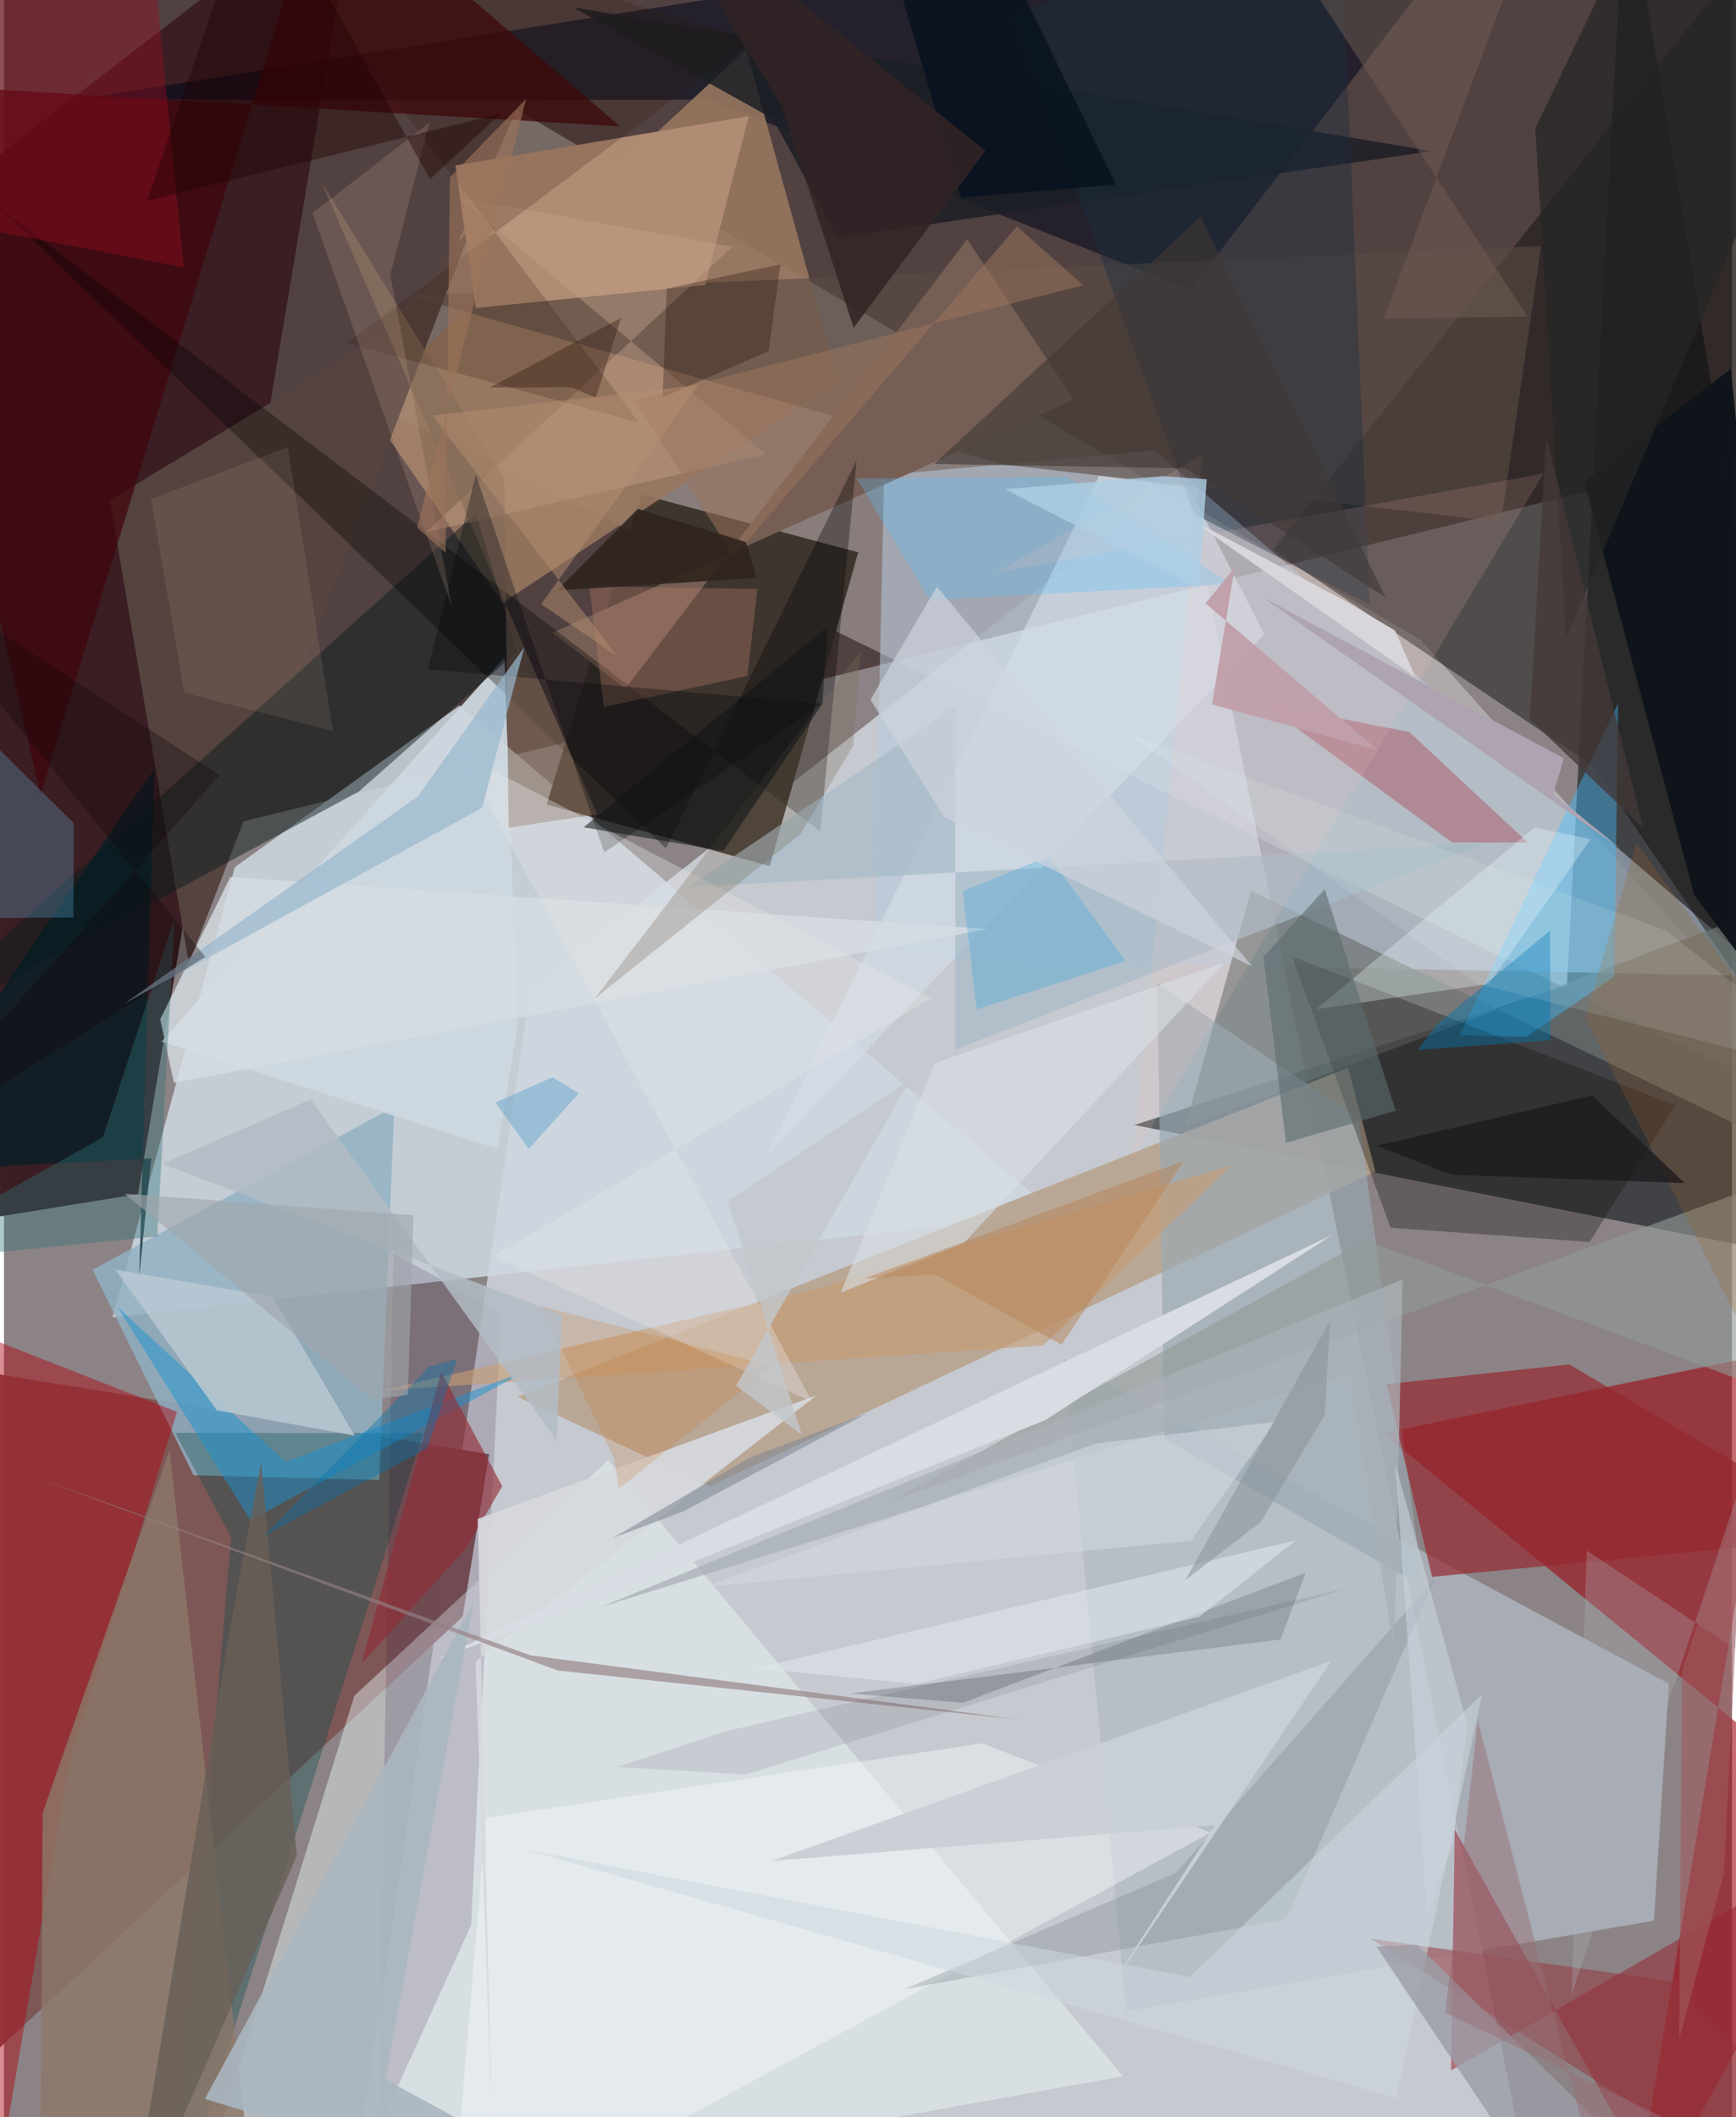 <svg xmlns="http://www.w3.org/2000/svg" width="228" height="278" viewBox="0 0 836 1024"><path fill="#8b8385" d="M0 0h836v1024H0z"/><path fill="#dce5eb" fill-opacity=".722" d="M571.156 229.28L254.6 478.382 164.88 1086l569.528-46.615z"/><path fill="#1b0300" fill-opacity=".514" d="M-12.666-37.264L898-62l-35.959 276.033-905.055 222.261z"/><path fill="#ced8e1" fill-opacity=".851" d="M111.691 419.41L52.533 637.111l456.406-50.026L220.344 341.25z"/><path fill="#fffff9" fill-opacity=".314" d="M685.409 309.5L898 547.728 183.829 198.333 248.09 53.04z"/><path fill="#00090d" fill-opacity=".529" d="M546.887 544.118l209.23-67.525L784.22-62 898 613.66z"/><path fill="#3a1e23" fill-opacity=".992" d="M-62 120.95L171.414-59.048 64.857 577.523l-80.813 13.082z"/><path fill="#3f352f" d="M308.402 239.182l-45.885 149.935 107.928 29.755 42.806-151.74z"/><path fill="#7d5655" fill-opacity=".976" d="M-49.566 1034.654l34.414-372.002 249.864 40.698-12.829 78.59z"/><path fill="#9e0610" fill-opacity=".592" d="M667.14 693.155l190.94-39.345L785.755 1086 898 882.156z"/><path fill="#b8cbdf" fill-opacity=".549" d="M556.688 217.866l-130.859 11.887-5.34 233.972 432.41 8.369z"/><path fill="#12110f" fill-opacity=".478" d="M613.884 266.027L769.18 370.76 898 560.137l-61.878-573.64z"/><path fill="#f1fcff" fill-opacity=".424" d="M541.35 1004.19L87.166 1086l82.376-265.866 122.829-113.966z"/><path fill="#b7a28e" fill-opacity=".886" d="M663.463 566.608l-13.21-50.185L248.548 675.58l93.007 43.3z"/><path fill="#00081b" fill-opacity=".561" d="M341.289 48.24L35.03 48.196 729.64-62 573.886 140.163z"/><path fill="#b2bac3" fill-opacity=".753" d="M805.439 814.387L512.982 657.324l29.963 315.516 255.28-43.863z"/><path fill="#96765f" fill-opacity=".906" d="M403.452 184.49L241.223 291.57l-66.716-96.292L359.044 23.934z"/><path fill="#91b1c3" fill-opacity=".82" d="M181.549 715.819l7.27-180.517-145.947 78.814 48.877 99.424z"/><path fill="#6d7573" fill-opacity=".698" d="M571.346 545.092L898 422.342l-6.21 147.328-288.478-138.814z"/><path fill="#95232e" fill-opacity=".522" d="M701.851 884.828l-1.813 116.61L898 887.392l-85.954 195.152z"/><path fill="#ae0511" fill-opacity=".455" d="M-.378 1040.165L-62 625.699l145.71 57.176-52.515 170.203z"/><path fill="#54433f" d="M185.51 160.627L51.232 241.929l38.203 224.234 137.448-357.962z"/><path fill="#5a4c43" fill-opacity=".612" d="M483.605 224.667L195.86 143.039l547.803-24.033-19.37 133.353z"/><path fill="#034a4a" fill-opacity=".318" d="M109.881 743.518l-27.044-50.515 119.96.147-120.922 380.663z"/><path fill="#ced7e0" fill-opacity=".937" d="M76.229 503.778l162.582 51.867 9.682-59.72-6.378-177.867z"/><path fill="#0e1b1c" fill-opacity=".482" d="M228.264 248.267L-62 508.91l233.628-126.04 76.567-67.644z"/><path fill="#42060d" fill-opacity=".753" d="M298.014 61.126L-62 39.858l79.661 344.584L154.551-62z"/><path fill="#9ba8b3" fill-opacity=".655" d="M561.352 695.896l-3.36-220.406 97.464 65.739 31.162 226.395z"/><path fill="#230432" fill-opacity=".153" d="M188.427 606.081l-7.515 424.227 45.084-99.279L240.51 634.93z"/><path fill="#b08d74" fill-opacity=".98" d="M218.397 80.002l141.94-23.806-21.076 81.646-111.008 11.114z"/><path fill="#95272f" fill-opacity=".678" d="M757.208 659.922l-88.298 9.534 21.937 93.213L898 742.825z"/><path fill="#40bfff" fill-opacity=".404" d="M780.866 340.146l-76.536 160.44 32.208.92 42.497-29.213z"/><path fill="#765f55" fill-opacity=".996" d="M517.652 193.287L265.427 306.04l35.15 27.157 165.385-217.46z"/><path fill="#8b7868" fill-opacity=".82" d="M18.712 876.79l-1.3 209.21 100.902-43.328-38.196-341.178z"/><path fill="#000300" fill-opacity=".325" d="M394.882 402.093l17.606-179.485-92.22 187.741L-3.701 99.076z"/><path fill="#171411" fill-opacity=".333" d="M808.515 534.624l-185.408-72.061 47.656 131.262 96.367 6.852z"/><path fill="#f6f8fd" fill-opacity=".435" d="M473.324 843.16l-240.048 36.08L215.794 1086 583.79 886.362z"/><path fill="#001d26" fill-opacity=".694" d="M72.87 371.742L-62 567.162 71.26 560.3l-5.845 57.05z"/><path fill="#aa5a67" fill-opacity=".518" d="M737.128 407.45l-57.172-53.329-71-14.052 91.621 67.438z"/><path fill="#0e1419" fill-opacity=".969" d="M835.44 178.392l-70.977 54.598 53.307 200.112 48.913 65.127z"/><path fill="#980d22" fill-opacity=".404" d="M70.864-33.536L86.888 129.27l-130.013-24.866L-62-30.466z"/><path fill="#d4dde8" fill-opacity=".655" d="M573.254 235.85l-43.471-5.705-160.358 328.156 240.326-251.536z"/><path fill="#1d1f26" fill-opacity=".855" d="M690.875 73.094L275.367 3.53l96.528 53.859 31.47 57.575z"/><path fill="#a6bac7" fill-opacity=".686" d="M331.112 429.07l385.713-21.203-256.643 99.782.197-166.116z"/><path fill="#c59b73" fill-opacity=".624" d="M182.728 672.637l208.076-48.582 203.255-60.52-91.48 87.236z"/><path fill="#1892d2" fill-opacity=".478" d="M55.016 632.219l81.12 74.82 117.111-44.257-133.994 72.551z"/><path fill="#d5dce3" fill-opacity=".82" d="M109.524 424.16L75.59 492.992l6.633 30.68 393.588-74.33z"/><path fill="#f0fdff" fill-opacity=".31" d="M634.85 488.132l83.523-12.297 49.223-69.885-27.099-5.77z"/><path fill="#c7a18a" fill-opacity=".435" d="M203.97 257.486l148.423-138.185-132.038-23.617L368.75 219.761z"/><path fill="#b9c7d2" fill-opacity=".851" d="M103 682.154l66.72 12.217-39.694-67.085-76.136-13.198z"/><path fill="#836b58" fill-opacity=".58" d="M242.083 231.55l2.066 168.777 42.8-6.477L153.51 87.916z"/><path fill="#1a2f3f" fill-opacity=".4" d="M575.647 248.53l85.046 43.98L645.74-62 488.201 7.972z"/><path fill="#71cbfe" fill-opacity=".243" d="M33.604 443.753l-95.604.719V303.225l95.764 94.946z"/><path fill="#94353d" fill-opacity=".522" d="M896.848 1086l-13.84-51.228-75.23-76.341-146.58-20.725z"/><path fill="#912c36" fill-opacity=".627" d="M211.5 663.566l29.564 55.252-17.376 29.89-50.7 55.978z"/><path fill="#79878e" fill-opacity=".322" d="M435.515 962.14l184.892-33.882 71.907-164.845-125.4 142.484z"/><path fill="#929997" fill-opacity=".612" d="M898 689.047V555.638L427.332 726.872l231.389-126.979z"/><path fill="#d6d8dc" fill-opacity=".929" d="M228.115 803.635l164.916-128.742L229.2 734.64l6.767 289.142z"/><path fill="#2a1300" fill-opacity=".192" d="M166.105 165.954L362.31 19.132 110.766-55.064l196.486 259.458z"/><path fill="#d9dde3" fill-opacity=".984" d="M503.77 686.846l138.854-89.544-434.7 205.94 98.173-36.807z"/><path fill="#b67e69" fill-opacity=".353" d="M364.473 284.84l-4.781 42.072-69.453 15.065-7.037-58.43z"/><path fill="#58c1fe" fill-opacity=".298" d="M412.539 231.424l35.45 58.718 145.888-7.66-79.796-51.793z"/><path fill="#ffc9c0" fill-opacity=".137" d="M546.177 560.163l198.58-331.104-265.027 47.925 100.082-56.948z"/><path fill="#327178" fill-opacity=".388" d="M-62 611.574l109.846-61.512 34.719-105.717-8.403 153.598z"/><path fill="#252625" fill-opacity=".729" d="M875.94 24.955L800.27-62 740.815 62.127l14.885 246.67z"/><path fill="#ccd7de" fill-opacity=".553" d="M573.636 956.27L251.94 894.549l421.649 120.258 41.495-195.344z"/><path fill="#8e959b" fill-opacity=".675" d="M629.742 760.681l-12.2 32.29-208.07 26.118 54.466 4.504z"/><path fill="#00060b" fill-opacity=".314" d="M205.068 323.718l23.211-94.04 62.114 182.605 105.379-71.947z"/><path fill="#e4e4e7" fill-opacity=".369" d="M236.813 607.686l211.76-124.856-227.33-118.251L390.967 678.05z"/><path fill="#99b8ce" fill-opacity=".702" d="M231.322 390.726l20.421-77.722-51.577 72.297L58.33 485.347z"/><path fill="#9c9da7" fill-opacity=".808" d="M683.754 940.736L832.633 1086h-71.944l-96.727-144.557z"/><path fill="#afb3ba" fill-opacity=".29" d="M765.749 750.017L898 837.485l-10.473-262.366L758.3 965.163z"/><path fill="#dfe5eb" fill-opacity=".584" d="M441.18 814.49l136.962-32.464 46.89-37.01-261.545 61.887z"/><path fill="#cad0d6" fill-opacity=".961" d="M585.78 882.824l-214.4 17.257 270.796-96.797L522.072 981.15z"/><path fill="#5c6b6e" fill-opacity=".596" d="M620.198 552.76l53.059-15.539-34.317-107.143-29.644 32.64z"/><path fill="#d9dfe4" fill-opacity=".604" d="M450.416 514.173l140.092-48.607-126.202 135.7-59.5 23.923z"/><path fill="#0096e2" fill-opacity=".208" d="M463.85 431.095l6.696 57.093 72.057-23.488-37.092-50.618z"/><path fill="#f3cdb1" fill-opacity=".153" d="M149.243 103.065l56.661-43.837-19 73.622 29.738 160.475z"/><path fill="#9a755e" fill-opacity=".525" d="M353.081 269.297l136.976-159.786 32.077 28.437-217.158 55.46z"/><path fill="#aab6c0" fill-opacity=".902" d="M97.196 1015.187l129.903-240.024-42.605 230.547 147.94 80.29z"/><path fill="#9c6329" fill-opacity=".251" d="M898 755.557L843.095 480.59l-53.362-72.792-24.665 84.436z"/><path fill="#685f57" fill-opacity=".8" d="M141.673 897.608L124.43 707.234l-15.177 80.641L59.545 1086z"/><path fill="#928083" fill-opacity=".655" d="M267.916 807.973L11.248 712.974l243.49 87.652 236.463 31.084z"/><path fill="#fed4ba" fill-opacity=".094" d="M137.32 216.184l21.824 137.42-71.95-18.547-16.012-93.693z"/><path fill="#d8d6db" d="M647.816 290.097l-74.732-39.537 109.674 76.877-9.794-22.474z"/><path fill="#190900" fill-opacity=".282" d="M369.914 169.8l-51.27 22.41 1.953-52.61 55.029-11.772z"/><path fill="#0973ab" fill-opacity=".4" d="M125.56 742.935l80.084-81.89 13.674-3.812-14.478 43.258z"/><path fill="#413936" fill-opacity=".608" d="M668.384 288.953l-96.687-62.474-121.615-2.062L578.95 104.73z"/><path fill="#b68356" fill-opacity=".49" d="M511.64 650.448l59.237-89.057-154.643 57.027 34.309-1.994z"/><path fill="#ced4dc" fill-opacity=".675" d="M603.84 467.419l-149-72.222-35.64-56.787 32.156-54.683z"/><path fill="#0076af" fill-opacity=".427" d="M747.945 450.115l.238 52.981-64.282 4.722 9.695-12.626z"/><path fill="#705e55" fill-opacity=".49" d="M748.264-62l-80.725 216.13 69.532-1.005L636.819.133z"/><path fill="#1d1b1c" fill-opacity=".788" d="M664.023 554.178l36.21 14.025 112.852 4-44.776-42.394z"/><path fill="#aea4b1" d="M608.924 288.891l145.733 77.869-5.177 17.339 32.513 26.3z"/><path fill="#30251e" fill-opacity=".918" d="M306.67 246.115l-39.096 39.473 96.499-6.072-5.104-17.343z"/><path fill="#1e0002" fill-opacity=".408" d="M123.347-62L69.287 97.195l171.065-42.242-34.255 31.735z"/><path fill="#c0a0aa" fill-opacity=".976" d="M581.317 291.844l14.066-17.415-10.968 66.254 80.237 22.152z"/><path fill="#7b6e59" fill-opacity=".294" d="M385.36 403.4l25.404-42.66 3.712-45.877L285.783 482.98z"/><path fill="#cc7422" fill-opacity=".204" d="M259.753 631.794l35.408 73.593 2.35 14.603 74.181-59.346z"/><path fill="#b2bbc4" fill-opacity=".847" d="M76.75 562.958l71.616-31.238 119.037 164.966 2.342-60.746z"/><path fill="#000e1c" fill-opacity=".639" d="M416.522-62h47.89l73.577 151.298-74.847 6.263z"/><path fill="#322325" fill-opacity=".859" d="M306.68-62L474.833 72.9l-63.778 85.618-34.806-107.264z"/><path fill="#313745" fill-opacity=".106" d="M349.633 837.22l300.403-69.116-291.164 90.134-62.297-3.596z"/><path fill="#976e76" fill-opacity=".49" d="M697.343 973.534l160.732 77.112-87.289 5.042-57.806-223.721z"/><path fill="#a9b0b7" fill-opacity=".761" d="M288.515 777.318l362.162-112.765 21.917 133.761 4.055-179.506z"/><path fill="#0e1415" fill-opacity=".537" d="M395.928 340.432l-47.902 71.157-67.613-11.44 118.001-97.03z"/><path fill="#a1a6ac" fill-opacity=".616" d="M198.136 587.75L58.39 577.357l120.151 99.636 16.852-2.354z"/><path fill="#7c858f" fill-opacity=".537" d="M328.637 731.025l-34.14 12.86 66.04-38.761 56.743-21.416z"/><path fill="#6ba8cb" fill-opacity=".518" d="M237.695 533.218l27.675-12.18 12.744 7.74-24.206 26.944z"/><path fill="#c9d3dc" fill-opacity=".592" d="M707.964 834.154l-7.08 57.647-12.326 35.136-15.487-218.91z"/><path fill="#d1d8df" fill-opacity=".573" d="M527.91 698.23l87.11-10.57-40.861 57.554-235.807 22.498z"/><path fill="#351a12" fill-opacity=".388" d="M235.122 187.406l63.446-33.64-12.257 38.564-11.704-5.003z"/><path fill="#878f96" fill-opacity=".51" d="M608.049 736.053l30.9-51.706 2.639-45.746-70.108 125.646z"/><path fill="#afcee3" fill-opacity=".804" d="M578.059 284.836l-93.817-48.27 76.404-6.284 21.202 1.53z"/><path fill="#443839" fill-opacity=".765" d="M751.476 360.584l-13.302-12.647 7.948-136.877 46.841 189.45z"/><path fill="#b48e72" fill-opacity=".506" d="M207.243 200.972l128.692-14.779-76.036 105.996 36.897 25.318z"/><path fill="#c3c7cc" fill-opacity=".8" d="M438.594 521.933l-84.429 148.333 31.786 23.592-35.864-112.812z"/><path fill="#13060a" fill-opacity=".337" d="M97.395 462.78L-62 266.633l166.297 108.275L-62 562.554z"/><path fill="#f1fffa" fill-opacity=".114" d="M898 522.892l-185.022-46.983L544.3 355.013l259.14 94.803z"/><path fill="#9d755b" fill-opacity=".604" d="M252.629 47.816L199.827 255.17l13.818 12.237 2.054-181.65z"/><path fill="#9f5c5f" fill-opacity=".584" d="M811.83 807.923l-1.44 178.493 21.735-80.646 9.14-186.014z"/></svg>